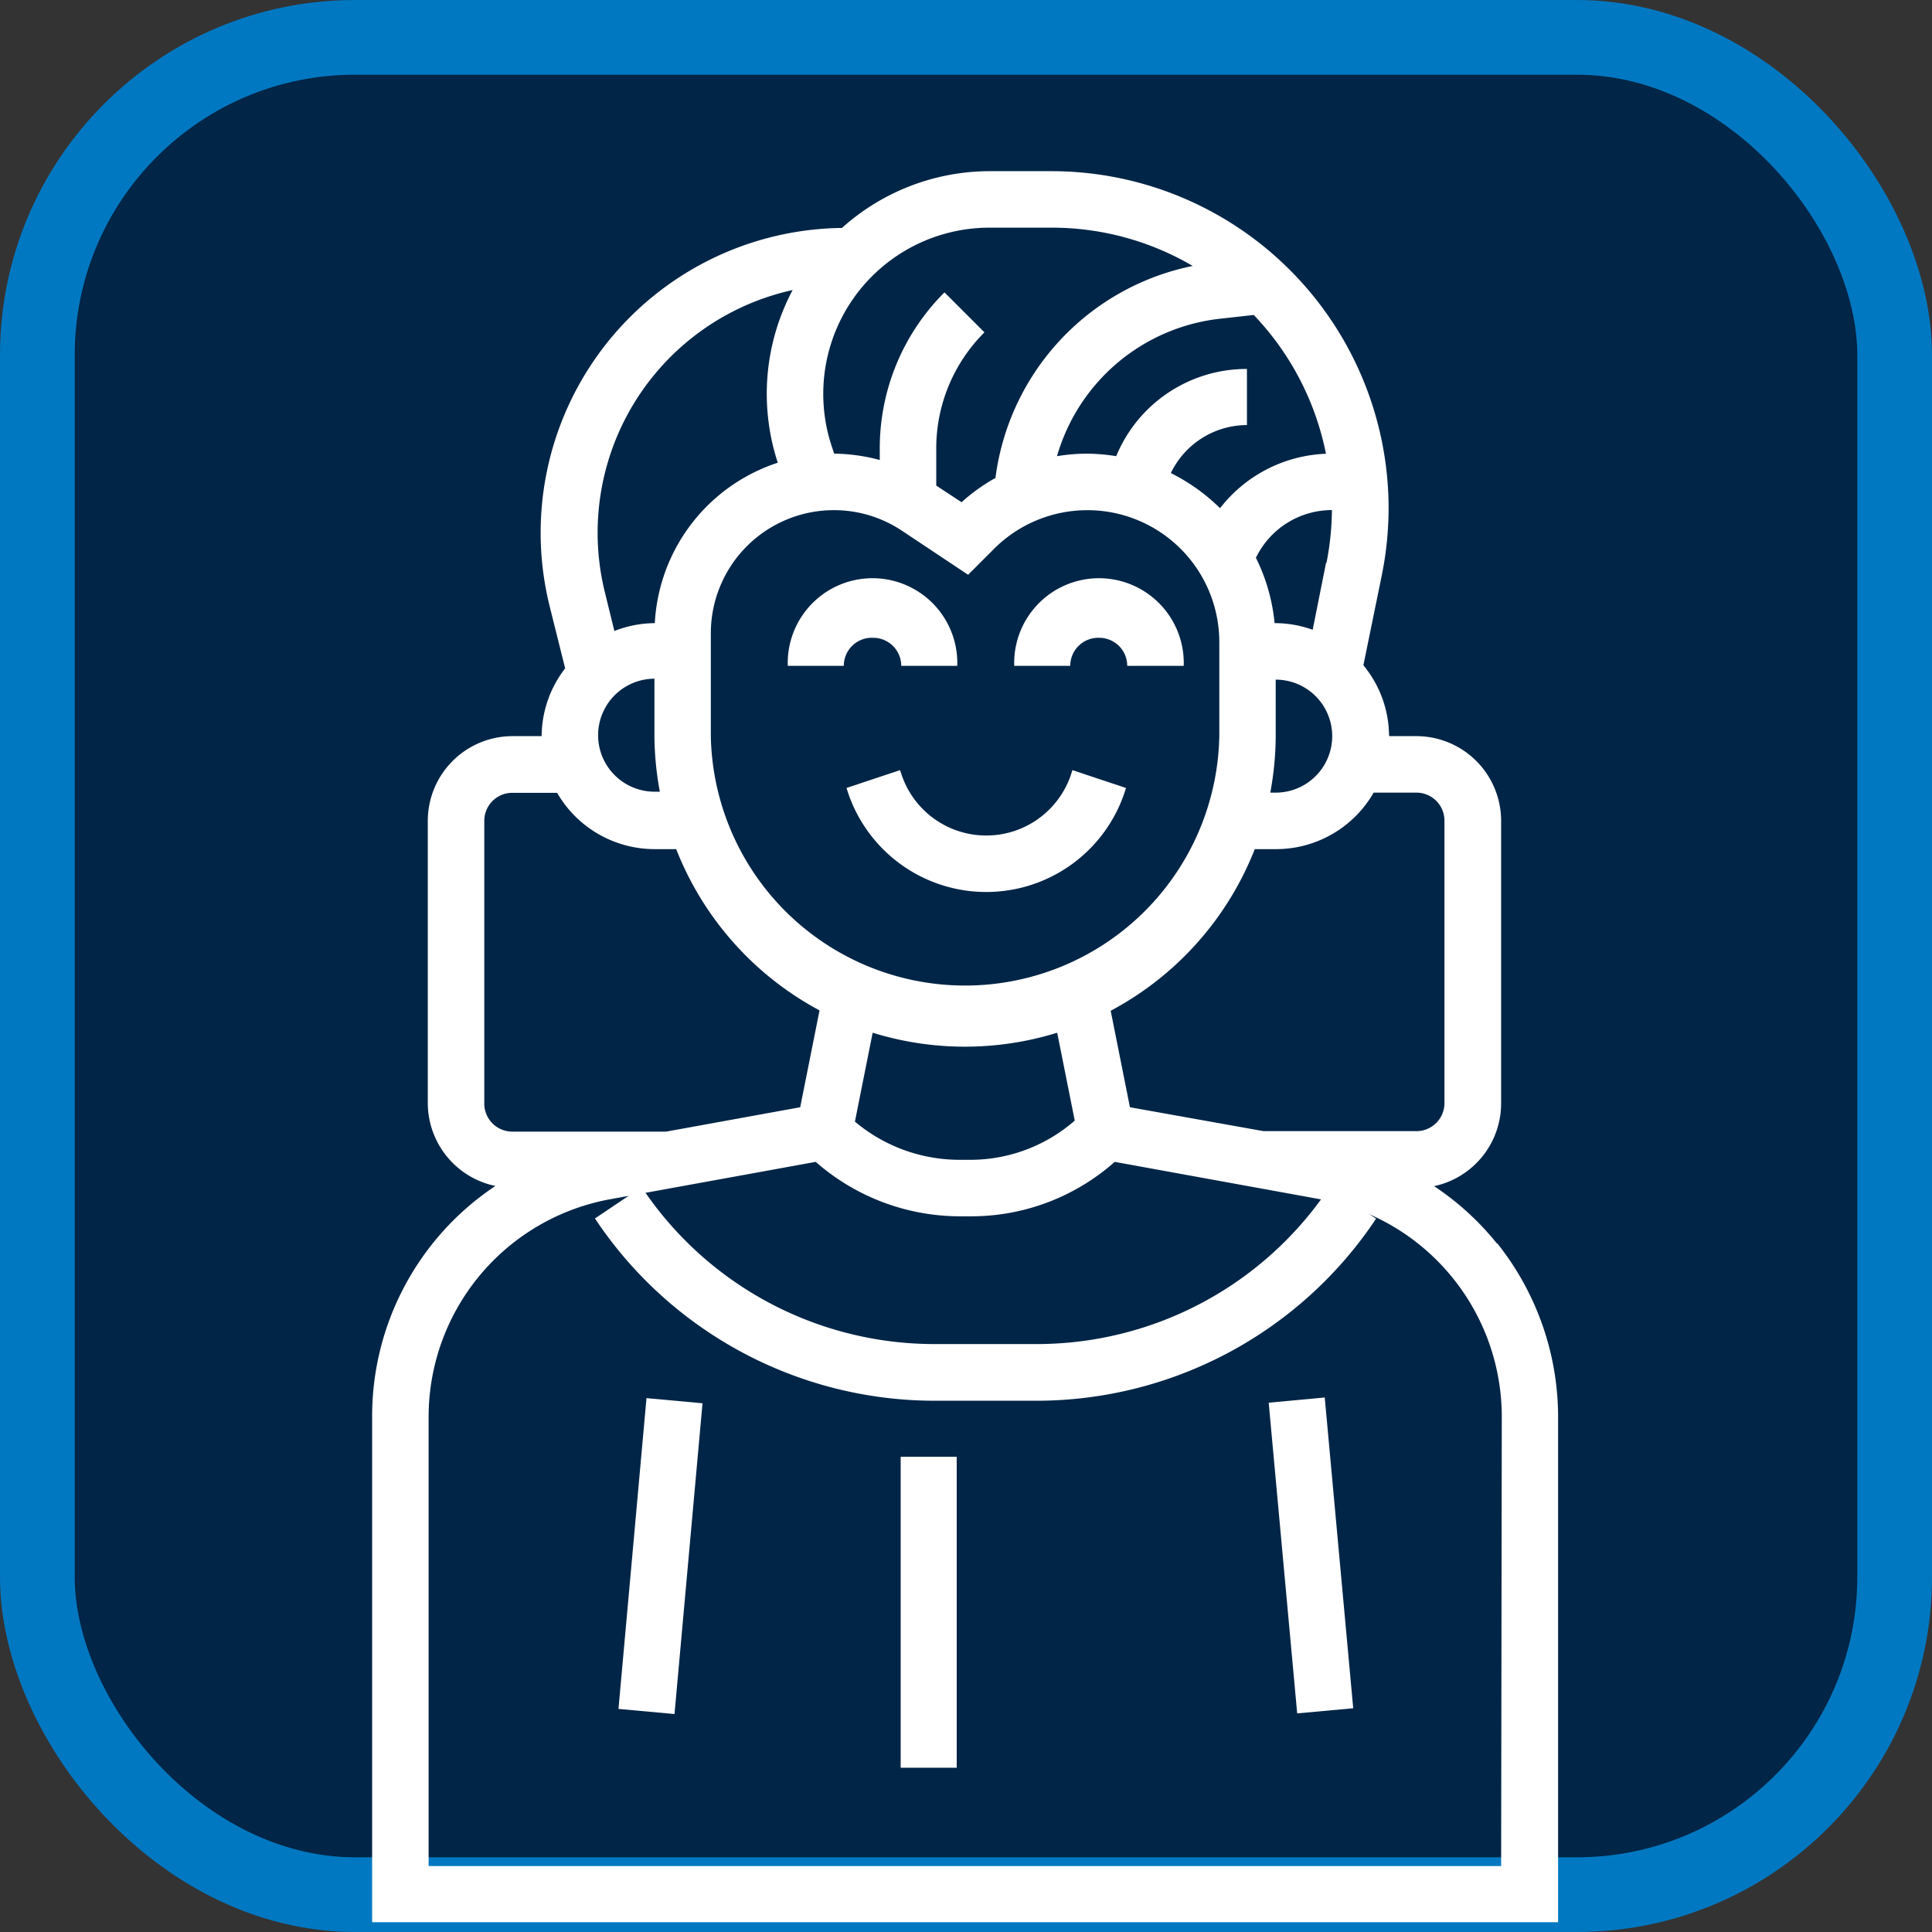<svg xmlns="http://www.w3.org/2000/svg" viewBox="0 0 206.89 206.89"><rect x="0" y="0" width="206.89" height="206.89" fill="#333333" stroke="none"/><defs><style>.cls-1{fill:#002546;stroke:#0078c1;stroke-miterlimit:10;stroke-width:8px;}.cls-2{fill:#fff;}</style></defs><g id="Слой_2" data-name="Слой 2"><g id="Слой_1-2" data-name="Слой 1"><rect class="cls-1" x="4" y="4" width="198.89" height="198.89" rx="34.02"/><path class="cls-2" d="M93.51,68.3a3,3,0,0,1,3,3h6a9.08,9.08,0,1,0-18.15,0h6A3,3,0,0,1,93.51,68.3Z"/><path class="cls-2" d="M117.71,68.3a3,3,0,0,1,3,3h6.05a9.08,9.08,0,1,0-18.15,0h6A3,3,0,0,1,117.71,68.3Z"/><path class="cls-2" d="M160.29,133.15a29.63,29.63,0,0,0-6.72-6.13,9.07,9.07,0,0,0,7.18-8.87V87.9a9.08,9.08,0,0,0-9.07-9.07h-2.93A12,12,0,0,0,146,71.24l2-9.78a36.53,36.53,0,0,0,.7-7.07A36.11,36.11,0,0,0,112.6,18.33H106a23.7,23.7,0,0,0-15.84,6.08A32.64,32.64,0,0,0,58.88,65l1.64,6.57A12,12,0,0,0,58,78.83H54.88a9.08,9.08,0,0,0-9.07,9.07v30.25A9.09,9.09,0,0,0,53.05,127a29.61,29.61,0,0,0-13.2,24.69v54.15h127V151.72a29.84,29.84,0,0,0-6.51-18.57Zm-8.61-48.27a3,3,0,0,1,3,3v30.25a3,3,0,0,1-3,3H135.31L121,118.57l-2.06-10.33a33.46,33.46,0,0,0,15.43-17.31h2.31a12.06,12.06,0,0,0,10.42-6.05ZM89.3,54.63a13.12,13.12,0,0,1,7.31,2.22l7.06,4.7,2.78-2.78a14.13,14.13,0,0,1,24.12,9.94l0,10.12a27.23,27.23,0,0,1-54.45,0l0-11A13.18,13.18,0,0,1,89.3,54.63ZM142,60.27l-1.43,7.17a12,12,0,0,0-3.94-.71h-.14a19.93,19.93,0,0,0-2-7,9.06,9.06,0,0,1,8.14-5.11,30.49,30.49,0,0,1-.58,5.64Zm-5.39,12.51h0a6,6,0,0,1,0,12.1h-.58a33.65,33.65,0,0,0,.58-6.06ZM93.45,110.59a33.4,33.4,0,0,0,19.76,0l1.88,9.41A17,17,0,0,1,104,124.2H102.7a17.41,17.41,0,0,1-11.15-4.09Zm48.59-62a15.08,15.08,0,0,0-11.39,5.83,20.57,20.57,0,0,0-5.27-3.76,9.06,9.06,0,0,1,8.15-5.14V39.51a15.1,15.1,0,0,0-14,9.34,20.36,20.36,0,0,0-3.14-.27,19.93,19.93,0,0,0-3.2.27,20.53,20.53,0,0,1,17.47-14.72l3.6-.4A30,30,0,0,1,142,48.63ZM106,24.38h6.65a29.76,29.76,0,0,1,15.07,4.1,26.62,26.62,0,0,0-21.12,22.7,19.91,19.91,0,0,0-3.63,2.6L100.26,52V48.06a17.52,17.52,0,0,1,5.16-12.47l-4.28-4.28a23.56,23.56,0,0,0-6.93,16.75v1.2a19.48,19.48,0,0,0-4.88-.68l-.26-.78A17.8,17.8,0,0,1,106,24.38ZM84.88,31.06a23.67,23.67,0,0,0-1.59,18.49A19.14,19.14,0,0,0,70.12,66.73h0a12,12,0,0,0-4.33.84l-1-4.08A26.61,26.61,0,0,1,84.88,31.06ZM70.08,72.78l0,6a33.54,33.54,0,0,0,.58,6H70.1a6.05,6.05,0,0,1,0-12.1ZM51.86,118.15V87.9a3,3,0,0,1,3-3h4.8A12.06,12.06,0,0,0,70.1,90.93h2.31A33.43,33.43,0,0,0,87.76,108.2l-2.07,10.37-14.35,2.61H54.88A3,3,0,0,1,51.86,118.15Zm108.89,81.68H45.9V151.72a23.69,23.69,0,0,1,19.45-23.3l22-4a23.45,23.45,0,0,0,15.38,5.83H104a23.15,23.15,0,0,0,15.37-5.83l22,4a23.69,23.69,0,0,1,19.45,23.3Z"/><path class="cls-2" d="M96.54,82.94l-.16-.47-5.73,1.91.15.47a15.62,15.62,0,0,0,29.63,0l.15-.47-5.74-1.91-.15.47a9.57,9.57,0,0,1-18.15,0Z"/><path class="cls-2" d="M110.93,143.93H100.11a37.65,37.65,0,0,1-31.4-16.81l-5,3.36A43.7,43.7,0,0,0,100.11,150h10.82a43.7,43.7,0,0,0,36.43-19.5l-5-3.35A37.67,37.67,0,0,1,110.93,143.93Z"/><path class="cls-2" d="M96.45,156h6V189.3h-6Z"/><path class="cls-2" d="M66.23,183l3-33.28,6,.55-3,33.28Z"/><path class="cls-2" d="M135.86,150.21l6-.56,3.05,33.28-6,.55Z"/></g></g></svg>